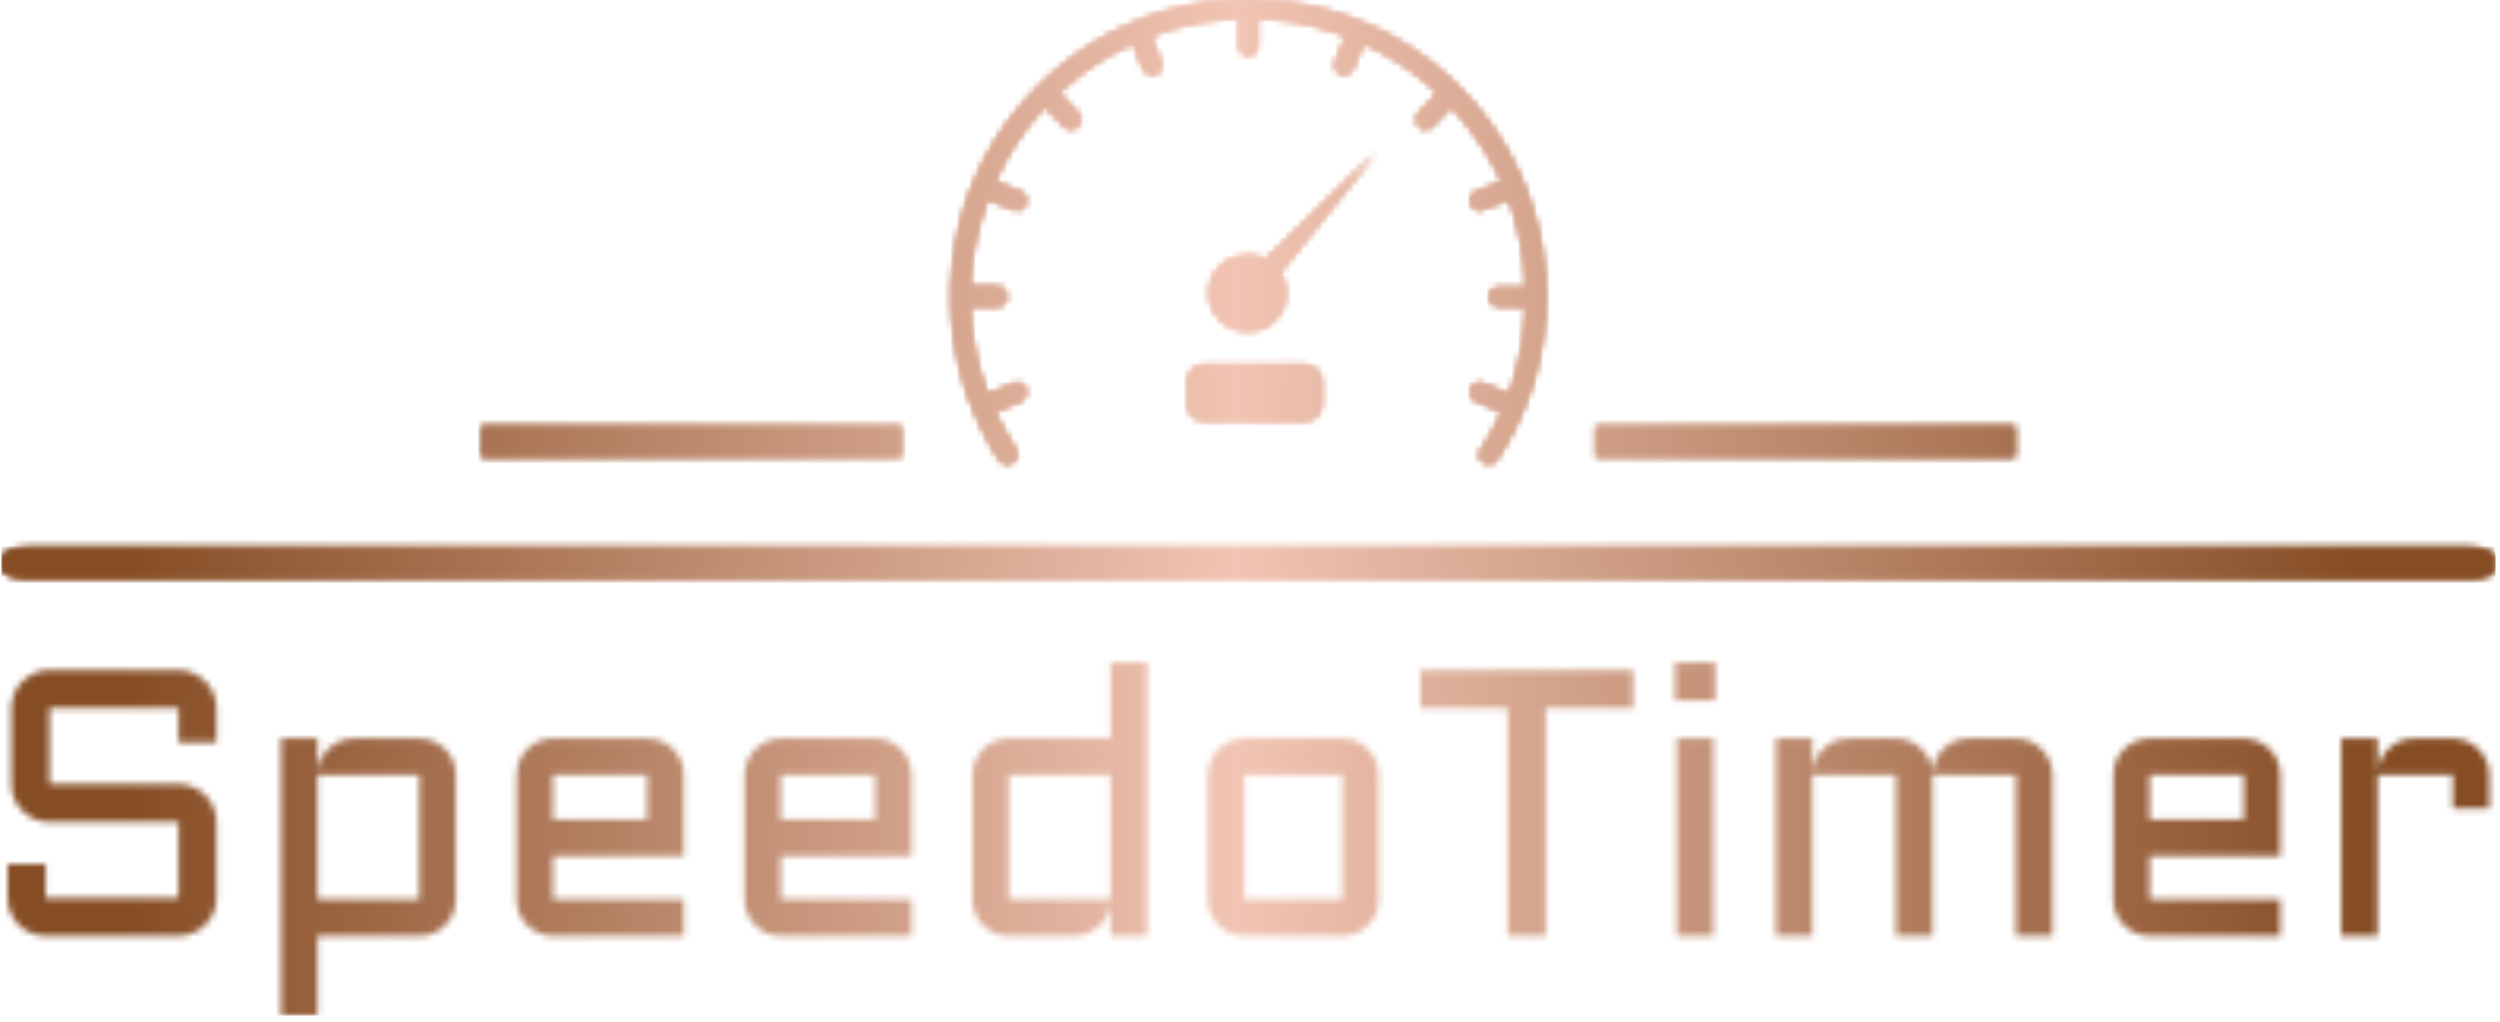 <svg xmlns="http://www.w3.org/2000/svg" version="1.1" xmlns:xlink="http://www.w3.org/1999/xlink" xmlns:svgjs="http://svgjs.dev/svgjs" width="1500" height="613" viewBox="0 0 1500 613"><g transform="matrix(1,0,0,1,-0.909,-1.781)"><svg viewBox="0 0 396 162" data-background-color="#ffffff" preserveAspectRatio="xMidYMid meet" height="613" width="1500" xmlns="http://www.w3.org/2000/svg" xmlns:xlink="http://www.w3.org/1999/xlink"><g id="tight-bounds" transform="matrix(1,0,0,1,0.24,0.471)"><svg viewBox="0 0 395.52 161.059" height="161.059" width="395.52"><g><svg viewBox="0 0 397.498 161.864" height="161.059" width="395.52"><g></g><g transform="matrix(1,0,0,1,0.989,105.568)"><svg viewBox="0 0 395.52 56.296" height="56.296" width="395.52"><g id="textblocktransform"><svg viewBox="0 0 395.52 56.296" height="56.296" width="395.52" id="textblock"><g><svg viewBox="0 0 395.52 56.296" height="56.296" width="395.52"><g transform="matrix(1,0,0,1,0,0)"><svg width="395.52" viewBox="4 -36.01 326.74 46.51" height="56.296" data-palette-color="url(#ce143cb6-bd39-496d-a9da-97e9bd995673)"></svg></g></svg></g></svg></g></svg></g><g transform="matrix(1,0,0,1,143.442,0)"><svg viewBox="0 0 110.613 73.911" height="73.911" width="110.613"><g><svg xmlns="http://www.w3.org/2000/svg" xmlns:xlink="http://www.w3.org/1999/xlink" version="1.1" x="8" y="0" viewBox="5 14.846 90 70.307" enable-background="new 0 0 100 100" xml:space="preserve" height="73.911" width="94.613" class="icon-icon-0" data-fill-palette-color="accent" id="icon-0"></svg></g></svg></g><g></g></svg></g><defs></defs><mask id="e8a8a545-2766-484d-889a-4e4546a6c85a"><g id="SvgjsG1156"><svg viewBox="0 0 395.52 161.059" height="161.059" width="395.52"><g><svg viewBox="0 0 397.498 161.864" height="161.059" width="395.52"><g><rect width="397.498" height="5.077" x="0" y="87.201" fill="black" opacity="1" stroke-width="0" stroke="transparent" fill-opacity="1" class="rect-yte-0" rx="1%" id="SvgjsRect1155" data-palette-color="url(#249ab482-ece1-4e9e-939c-9d343fa85f1d)"></rect></g><g transform="matrix(1,0,0,1,0.989,105.568)"><svg viewBox="0 0 395.52 56.296" height="56.296" width="395.52"><g id="SvgjsG1154"><svg viewBox="0 0 395.52 56.296" height="56.296" width="395.52" id="SvgjsSvg1153"><g><svg viewBox="0 0 395.52 56.296" height="56.296" width="395.52"><g transform="matrix(1,0,0,1,0,0)"><svg width="395.52" viewBox="4 -36.01 326.74 46.51" height="56.296" data-palette-color="url(#ce143cb6-bd39-496d-a9da-97e9bd995673)"><path d="M26.49-14.99L9.5-14.99Q8.47-14.99 7.56-15.39 6.64-15.8 5.96-16.47 5.27-17.14 4.88-18.05 4.49-18.97 4.49-20L4.49-20 4.49-30Q4.49-31.03 4.88-31.95 5.27-32.86 5.96-33.53 6.64-34.2 7.56-34.61 8.47-35.01 9.5-35.01L9.5-35.01 26.49-35.01Q27.51-35.01 28.43-34.61 29.35-34.2 30.03-33.53 30.71-32.86 31.1-31.95 31.49-31.03 31.49-30L31.49-30 31.49-25.49 26.49-25.49 26.49-30 9.5-30 9.5-20 26.49-20Q27.51-20 28.43-19.6 29.35-19.21 30.03-18.53 30.71-17.85 31.1-16.93 31.49-16.02 31.49-14.99L31.49-14.99 31.49-5Q31.49-3.98 31.1-3.06 30.71-2.15 30.03-1.46 29.35-0.78 28.43-0.39 27.51 0 26.49 0L26.49 0 9.01 0Q7.98 0 7.07-0.39 6.15-0.78 5.47-1.46 4.79-2.15 4.39-3.06 4-3.98 4-5L4-5 4-9.5 9.01-9.5 9.01-5 26.49-5 26.49-14.99ZM63.01-21.19L63.01-4.81Q63.01-3.81 62.63-2.93 62.25-2.05 61.61-1.4 60.96-0.76 60.08-0.38 59.2 0 58.2 0L58.2 0 44.8 0 44.8 10.5 40.01 10.5 40.01-26 44.8-26 44.8-21.61Q44.87-22.53 45.29-23.33 45.7-24.12 46.34-24.72 46.97-25.32 47.81-25.66 48.65-26 49.61-26L49.61-26 58.2-26Q59.2-26 60.08-25.62 60.96-25.24 61.61-24.6 62.25-23.95 62.63-23.07 63.01-22.19 63.01-21.19L63.01-21.19ZM44.8-4.81L58.2-4.81 58.2-21.19 44.8-21.19 44.8-4.81ZM93.01-21.19L93.01-10.55 75.8-10.55 75.8-4.81 93.01-4.81 93.01 0 75.8 0Q74.82 0 73.95-0.38 73.07-0.76 72.42-1.4 71.77-2.05 71.39-2.93 71.02-3.81 71.02-4.81L71.02-4.81 71.02-21.19Q71.02-22.19 71.39-23.07 71.77-23.95 72.42-24.6 73.07-25.24 73.95-25.62 74.82-26 75.8-26L75.8-26 88.2-26Q89.2-26 90.08-25.62 90.96-25.24 91.61-24.6 92.26-23.95 92.63-23.07 93.01-22.19 93.01-21.19L93.01-21.19ZM88.2-21.19L75.8-21.19 75.8-15.36 88.2-15.36 88.2-21.19ZM123.01-21.19L123.01-10.55 105.8-10.55 105.8-4.81 123.01-4.81 123.01 0 105.8 0Q104.83 0 103.95-0.38 103.07-0.76 102.42-1.4 101.77-2.05 101.4-2.93 101.02-3.81 101.02-4.81L101.02-4.81 101.02-21.19Q101.02-22.19 101.4-23.07 101.77-23.95 102.42-24.6 103.07-25.24 103.95-25.62 104.83-26 105.8-26L105.8-26 118.21-26Q119.21-26 120.09-25.62 120.96-25.24 121.61-24.6 122.26-23.95 122.64-23.07 123.01-22.19 123.01-21.19L123.01-21.19ZM118.21-21.19L105.8-21.19 105.8-15.36 118.21-15.36 118.21-21.19ZM131.02-4.81L131.02-21.19Q131.02-22.19 131.4-23.07 131.78-23.95 132.42-24.6 133.07-25.24 133.95-25.62 134.83-26 135.81-26L135.81-26 149.21-26 149.21-36.01 154.02-36.01 154.02 0 149.21 0 149.21-4.39Q149.14-3.49 148.72-2.69 148.31-1.88 147.66-1.28 147.01-0.68 146.18-0.34 145.35 0 144.42 0L144.42 0 135.81 0Q134.83 0 133.95-0.38 133.07-0.76 132.42-1.4 131.78-2.05 131.4-2.93 131.02-3.81 131.02-4.81L131.02-4.81ZM135.81-21.19L135.81-4.81 149.21-4.81 149.21-21.19 135.81-21.19ZM184.51-21.19L184.51-4.81Q184.51-3.81 184.13-2.93 183.75-2.05 183.11-1.4 182.46-0.76 181.59-0.38 180.72 0 179.72 0L179.72 0 166.81 0Q165.83 0 164.95-0.38 164.07-0.76 163.43-1.4 162.78-2.05 162.4-2.93 162.02-3.81 162.02-4.81L162.02-4.81 162.02-21.19Q162.02-22.19 162.4-23.07 162.78-23.95 163.43-24.6 164.07-25.24 164.95-25.62 165.83-26 166.81-26L166.81-26 179.72-26Q180.72-26 181.59-25.62 182.46-25.24 183.11-24.6 183.75-23.95 184.13-23.07 184.51-22.19 184.51-21.19L184.51-21.19ZM179.72-21.19L166.81-21.19 166.81-4.81 179.72-4.81 179.72-21.19ZM190-30L190-35.01 218-35.01 218-30 206.5-30 206.5 0 201.5 0 201.5-30 190-30ZM223.76-26L228.57-26 228.57 0 223.76 0 223.76-26ZM223.52-31.01L223.52-36.01 228.82-36.01 228.82-31.01 223.52-31.01ZM268.41-21.19L257.43-21.19 257.43 0 252.62 0 252.62-21.19 241.61-21.19 241.61 0 236.82 0 236.82-26 241.61-26 241.61-21.41Q241.65-22.36 242.05-23.21 242.44-24.05 243.08-24.67 243.73-25.29 244.58-25.65 245.44-26 246.42-26L246.42-26 252.62-26Q253.57-26 254.42-25.65 255.28-25.29 255.94-24.67 256.6-24.05 257-23.21 257.4-22.36 257.43-21.41L257.43-21.41Q257.48-22.36 257.85-23.21 258.23-24.05 258.88-24.67 259.53-25.29 260.38-25.65 261.23-26 262.21-26L262.21-26 268.41-26Q269.41-26 270.29-25.62 271.17-25.24 271.82-24.6 272.47-23.95 272.84-23.07 273.22-22.19 273.22-21.19L273.22-21.19 273.22 0 268.41 0 268.41-21.19ZM303.22-21.19L303.22-10.55 286.01-10.55 286.01-4.81 303.22-4.81 303.22 0 286.01 0Q285.04 0 284.16-0.38 283.28-0.76 282.63-1.4 281.98-2.05 281.61-2.93 281.23-3.81 281.23-4.81L281.23-4.81 281.23-21.19Q281.23-22.19 281.61-23.07 281.98-23.95 282.63-24.6 283.28-25.24 284.16-25.62 285.04-26 286.01-26L286.01-26 298.42-26Q299.42-26 300.29-25.62 301.17-25.24 301.82-24.6 302.47-23.95 302.85-23.07 303.22-22.19 303.22-21.19L303.22-21.19ZM298.42-21.19L286.01-21.19 286.01-15.36 298.42-15.36 298.42-21.19ZM325.93-21.19L316.02-21.19 316.02 0 311.23 0 311.23-26 316.02-26 316.02-21.41Q316.06-22.36 316.45-23.21 316.85-24.05 317.49-24.67 318.14-25.29 318.99-25.65 319.85-26 320.82-26L320.82-26 325.93-26Q326.93-26 327.79-25.62 328.66-25.24 329.32-24.6 329.98-23.95 330.36-23.07 330.74-22.19 330.74-21.19L330.74-21.19 330.74-16.8 325.93-16.8 325.93-21.19Z" opacity="1" transform="matrix(1,0,0,1,0,0)" fill="white" class="wordmark-text-0" id="SvgjsPath1152"></path></svg></g></svg></g></svg></g></svg></g><g transform="matrix(1,0,0,1,143.442,0)"><svg viewBox="0 0 110.613 73.911" height="73.911" width="110.613"><g><svg xmlns="http://www.w3.org/2000/svg" xmlns:xlink="http://www.w3.org/1999/xlink" version="1.1" x="8" y="0" viewBox="5 14.846 90 70.307" enable-background="new 0 0 100 100" xml:space="preserve" height="73.911" width="94.613" class="icon-icon-0" data-fill-palette-color="accent" id="SvgjsSvg1151"><g fill="black"><path fill="black" d="M58.485 71.817H43.334C42.88 71.817 42.578 72.27 42.578 72.73V76.062C42.578 76.515 42.88 76.97 43.334 76.97H58.485C58.939 76.97 59.393 76.515 59.393 76.062V72.73C59.393 72.27 58.939 71.817 58.485 71.817"></path><path fill-rule="evenodd" clip-rule="evenodd" d="M49.545 53.636C46.363 53.787 43.939 56.365 44.091 59.544 44.242 62.729 46.968 65.152 50.151 64.999 53.333 64.85 55.757 62.276 55.605 59.091 55.605 58.032 55.304 57.123 54.697 56.215L69.242 38.029 52.576 54.242C51.667 53.787 50.757 53.485 49.545 53.636" fill="black"></path><path fill-rule="evenodd" clip-rule="evenodd" d="M58.485 70.151H43.334C41.969 70.151 40.759 71.361 40.759 72.73V76.062C40.759 77.574 41.969 78.638 43.334 78.638H58.485C60.001 78.638 61.061 77.574 61.061 76.062V72.73C61.061 71.361 60 70.151 58.485 70.151M59.393 76.061C59.393 76.514 58.939 76.969 58.485 76.969H43.334C42.88 76.969 42.578 76.514 42.578 76.061V72.73C42.578 72.27 42.88 71.817 43.334 71.817H58.485C58.939 71.817 59.393 72.27 59.393 72.73z" fill="black"></path><path fill-rule="evenodd" clip-rule="evenodd" d="M81.817 28.032C73.332 19.545 61.969 14.846 50 14.846 37.879 14.846 26.667 19.546 18.183 28.032 9.698 36.514 5 47.726 5 59.848 5 68.636 7.576 77.121 12.275 84.547 12.577 84.849 13.031 85.153 13.485 85.153 13.788 85.153 14.09 85 14.241 84.849 15.001 84.547 15.152 83.634 14.699 83.028 13.485 81.06 12.425 79.244 11.514 77.269L15.456 75.606C16.06 75.304 16.514 74.547 16.212 73.789 15.909 73.032 15.001 72.73 14.395 73.032L10.455 74.698C8.79 70.453 7.88 65.907 7.727 61.216H11.971C12.727 61.216 13.333 60.603 13.333 59.848 13.333 59.091 12.728 58.333 11.971 58.333H7.727C7.879 53.787 8.79 49.24 10.456 45.003L14.396 46.515C14.547 46.666 14.699 46.666 14.849 46.666 15.457 46.666 15.91 46.366 16.213 45.758 16.515 45.154 16.061 44.246 15.457 43.937L11.515 42.425C13.334 38.181 15.91 34.396 19.092 30.909L22.123 33.943C22.425 34.245 22.728 34.396 23.186 34.396 23.487 34.396 23.791 34.245 24.095 33.943 24.7 33.337 24.7 32.575 24.095 31.969L21.215 28.942C24.548 25.759 28.334 23.185 32.579 21.364L34.09 25.3C34.394 25.758 34.85 26.06 35.455 26.06H35.909C36.666 25.758 36.971 24.847 36.666 24.243L35.151 20.303C39.392 18.635 43.938 17.729 48.636 17.578V21.82C48.636 22.577 49.242 23.184 50 23.184A1.36 1.36 0 0 0 51.364 21.82V17.578C56.06 17.729 60.605 18.635 64.848 20.303L63.182 24.243C62.88 24.847 63.334 25.758 63.939 26.06H64.545C64.998 26.06 65.606 25.758 65.758 25.3L67.423 21.362C71.515 23.183 75.454 25.758 78.788 28.94L75.908 31.967C75.303 32.573 75.303 33.335 75.908 33.941 76.059 34.243 76.517 34.394 76.819 34.394 77.274 34.394 77.575 34.243 77.88 33.941L80.757 30.907C83.94 34.394 86.516 38.178 88.485 42.423L84.545 43.935C83.788 44.244 83.484 45.152 83.788 45.756 83.94 46.364 84.545 46.664 85.15 46.664 85.304 46.664 85.455 46.664 85.608 46.513L89.546 45.001A44.3 44.3 0 0 1 92.121 58.482H88.032C87.121 58.482 86.516 59.088 86.516 59.846 86.516 60.601 87.121 61.214 88.032 61.214H92.121A44.3 44.3 0 0 1 89.546 74.695L85.608 73.029C84.848 72.727 84.09 73.029 83.788 73.786S83.788 75.301 84.545 75.603L88.485 77.266C87.574 79.241 86.516 81.208 85.305 83.025 84.848 83.631 84.998 84.544 85.608 84.846 86.364 85.301 87.122 85.15 87.575 84.544 92.424 77.121 95 68.636 95 59.848 95 47.726 90.301 36.514 81.817 28.032" fill="black"></path></g></svg></g></svg></g><g><rect width="66.909" height="5.077" y="67.834" x="254.056" fill="black"></rect><rect width="66.909" height="5.077" y="67.834" x="76.533" fill="black"></rect></g></svg></g><defs><mask></mask></defs></svg><rect width="395.52" height="161.059" fill="black" stroke="none" visibility="hidden"></rect></g></mask><linearGradient x1="0.054" x2="0.941" y1="0.5" y2="0.5" id="ce143cb6-bd39-496d-a9da-97e9bd995673"><stop stop-color="#864d25" offset="0"></stop><stop stop-color="#f1c4b3" offset="0.498"></stop><stop stop-color="#864d25" offset="1"></stop></linearGradient><rect width="395.52" height="161.059" fill="url(#ce143cb6-bd39-496d-a9da-97e9bd995673)" mask="url(#e8a8a545-2766-484d-889a-4e4546a6c85a)" data-fill-palette-color="primary"></rect><mask id="720d0b1d-6e42-4234-815f-eb9da616cb3a"><g id="SvgjsG1167"><svg viewBox="0 0 395.52 161.059" height="161.059" width="395.52"><g><svg viewBox="0 0 397.498 161.864" height="161.059" width="395.52"><g><rect width="397.498" height="5.077" x="0" y="87.201" fill="white" opacity="1" stroke-width="0" stroke="transparent" fill-opacity="1" class="rect-yte-0" rx="1%" id="SvgjsRect1166" data-palette-color="url(#249ab482-ece1-4e9e-939c-9d343fa85f1d)"></rect></g><g transform="matrix(1,0,0,1,0.989,105.568)"><svg viewBox="0 0 395.52 56.296" height="56.296" width="395.52"><g id="SvgjsG1165"><svg viewBox="0 0 395.52 56.296" height="56.296" width="395.52" id="SvgjsSvg1164"><g><svg viewBox="0 0 395.52 56.296" height="56.296" width="395.52"><g transform="matrix(1,0,0,1,0,0)"><svg width="395.52" viewBox="4 -36.01 326.74 46.51" height="56.296" data-palette-color="url(#ce143cb6-bd39-496d-a9da-97e9bd995673)"></svg></g></svg></g></svg></g></svg></g><g transform="matrix(1,0,0,1,143.442,0)"><svg viewBox="0 0 110.613 73.911" height="73.911" width="110.613"><g><svg xmlns="http://www.w3.org/2000/svg" xmlns:xlink="http://www.w3.org/1999/xlink" version="1.1" x="8" y="0" viewBox="5 14.846 90 70.307" enable-background="new 0 0 100 100" xml:space="preserve" height="73.911" width="94.613" class="icon-icon-0" data-fill-palette-color="accent" id="SvgjsSvg1163"><g fill="black"><path fill="black" d="M58.485 71.817H43.334C42.88 71.817 42.578 72.27 42.578 72.73V76.062C42.578 76.515 42.88 76.97 43.334 76.97H58.485C58.939 76.97 59.393 76.515 59.393 76.062V72.73C59.393 72.27 58.939 71.817 58.485 71.817"></path><path fill-rule="evenodd" clip-rule="evenodd" d="M49.545 53.636C46.363 53.787 43.939 56.365 44.091 59.544 44.242 62.729 46.968 65.152 50.151 64.999 53.333 64.85 55.757 62.276 55.605 59.091 55.605 58.032 55.304 57.123 54.697 56.215L69.242 38.029 52.576 54.242C51.667 53.787 50.757 53.485 49.545 53.636" fill="black"></path><path fill-rule="evenodd" clip-rule="evenodd" d="M58.485 70.151H43.334C41.969 70.151 40.759 71.361 40.759 72.73V76.062C40.759 77.574 41.969 78.638 43.334 78.638H58.485C60.001 78.638 61.061 77.574 61.061 76.062V72.73C61.061 71.361 60 70.151 58.485 70.151M59.393 76.061C59.393 76.514 58.939 76.969 58.485 76.969H43.334C42.88 76.969 42.578 76.514 42.578 76.061V72.73C42.578 72.27 42.88 71.817 43.334 71.817H58.485C58.939 71.817 59.393 72.27 59.393 72.73z" fill="black"></path><path fill-rule="evenodd" clip-rule="evenodd" d="M81.817 28.032C73.332 19.545 61.969 14.846 50 14.846 37.879 14.846 26.667 19.546 18.183 28.032 9.698 36.514 5 47.726 5 59.848 5 68.636 7.576 77.121 12.275 84.547 12.577 84.849 13.031 85.153 13.485 85.153 13.788 85.153 14.09 85 14.241 84.849 15.001 84.547 15.152 83.634 14.699 83.028 13.485 81.06 12.425 79.244 11.514 77.269L15.456 75.606C16.06 75.304 16.514 74.547 16.212 73.789 15.909 73.032 15.001 72.73 14.395 73.032L10.455 74.698C8.79 70.453 7.88 65.907 7.727 61.216H11.971C12.727 61.216 13.333 60.603 13.333 59.848 13.333 59.091 12.728 58.333 11.971 58.333H7.727C7.879 53.787 8.79 49.24 10.456 45.003L14.396 46.515C14.547 46.666 14.699 46.666 14.849 46.666 15.457 46.666 15.91 46.366 16.213 45.758 16.515 45.154 16.061 44.246 15.457 43.937L11.515 42.425C13.334 38.181 15.91 34.396 19.092 30.909L22.123 33.943C22.425 34.245 22.728 34.396 23.186 34.396 23.487 34.396 23.791 34.245 24.095 33.943 24.7 33.337 24.7 32.575 24.095 31.969L21.215 28.942C24.548 25.759 28.334 23.185 32.579 21.364L34.09 25.3C34.394 25.758 34.85 26.06 35.455 26.06H35.909C36.666 25.758 36.971 24.847 36.666 24.243L35.151 20.303C39.392 18.635 43.938 17.729 48.636 17.578V21.82C48.636 22.577 49.242 23.184 50 23.184A1.36 1.36 0 0 0 51.364 21.82V17.578C56.06 17.729 60.605 18.635 64.848 20.303L63.182 24.243C62.88 24.847 63.334 25.758 63.939 26.06H64.545C64.998 26.06 65.606 25.758 65.758 25.3L67.423 21.362C71.515 23.183 75.454 25.758 78.788 28.94L75.908 31.967C75.303 32.573 75.303 33.335 75.908 33.941 76.059 34.243 76.517 34.394 76.819 34.394 77.274 34.394 77.575 34.243 77.88 33.941L80.757 30.907C83.94 34.394 86.516 38.178 88.485 42.423L84.545 43.935C83.788 44.244 83.484 45.152 83.788 45.756 83.94 46.364 84.545 46.664 85.15 46.664 85.304 46.664 85.455 46.664 85.608 46.513L89.546 45.001A44.3 44.3 0 0 1 92.121 58.482H88.032C87.121 58.482 86.516 59.088 86.516 59.846 86.516 60.601 87.121 61.214 88.032 61.214H92.121A44.3 44.3 0 0 1 89.546 74.695L85.608 73.029C84.848 72.727 84.09 73.029 83.788 73.786S83.788 75.301 84.545 75.603L88.485 77.266C87.574 79.241 86.516 81.208 85.305 83.025 84.848 83.631 84.998 84.544 85.608 84.846 86.364 85.301 87.122 85.15 87.575 84.544 92.424 77.121 95 68.636 95 59.848 95 47.726 90.301 36.514 81.817 28.032" fill="black"></path></g></svg></g></svg></g><g><rect width="66.909" height="5.077" y="67.834" x="254.056" fill="white"></rect><rect width="66.909" height="5.077" y="67.834" x="76.533" fill="white"></rect></g></svg></g><defs><mask></mask></defs><mask><g id="SvgjsG1162"><svg viewBox="0 0 395.52 161.059" height="161.059" width="395.52"><g><svg viewBox="0 0 397.498 161.864" height="161.059" width="395.52"><g><rect width="397.498" height="5.077" x="0" y="87.201" fill="black" opacity="1" stroke-width="0" stroke="transparent" fill-opacity="1" class="rect-yte-0" rx="1%" id="SvgjsRect1161" data-palette-color="url(#249ab482-ece1-4e9e-939c-9d343fa85f1d)"></rect></g><g transform="matrix(1,0,0,1,0.989,105.568)"><svg viewBox="0 0 395.52 56.296" height="56.296" width="395.52"><g id="SvgjsG1160"><svg viewBox="0 0 395.52 56.296" height="56.296" width="395.52" id="SvgjsSvg1159"><g><svg viewBox="0 0 395.52 56.296" height="56.296" width="395.52"><g transform="matrix(1,0,0,1,0,0)"><svg width="395.52" viewBox="4 -36.01 326.74 46.51" height="56.296" data-palette-color="url(#ce143cb6-bd39-496d-a9da-97e9bd995673)"><path d="M26.49-14.99L9.5-14.99Q8.47-14.99 7.56-15.39 6.64-15.8 5.96-16.47 5.27-17.14 4.88-18.05 4.49-18.97 4.49-20L4.49-20 4.49-30Q4.49-31.03 4.88-31.95 5.27-32.86 5.96-33.53 6.64-34.2 7.56-34.61 8.47-35.01 9.5-35.01L9.5-35.01 26.49-35.01Q27.51-35.01 28.43-34.61 29.35-34.2 30.03-33.53 30.71-32.86 31.1-31.95 31.49-31.03 31.49-30L31.49-30 31.49-25.49 26.49-25.49 26.49-30 9.5-30 9.5-20 26.49-20Q27.51-20 28.43-19.6 29.35-19.21 30.03-18.53 30.71-17.85 31.1-16.93 31.49-16.02 31.49-14.99L31.49-14.99 31.49-5Q31.49-3.98 31.1-3.06 30.71-2.15 30.03-1.46 29.35-0.78 28.43-0.39 27.51 0 26.49 0L26.49 0 9.01 0Q7.98 0 7.07-0.39 6.15-0.78 5.47-1.46 4.79-2.15 4.39-3.06 4-3.98 4-5L4-5 4-9.5 9.01-9.5 9.01-5 26.49-5 26.49-14.99ZM63.01-21.19L63.01-4.81Q63.01-3.81 62.63-2.93 62.25-2.05 61.61-1.4 60.96-0.76 60.08-0.38 59.2 0 58.2 0L58.2 0 44.8 0 44.8 10.5 40.01 10.5 40.01-26 44.8-26 44.8-21.61Q44.87-22.53 45.29-23.33 45.7-24.12 46.34-24.72 46.97-25.32 47.81-25.66 48.65-26 49.61-26L49.61-26 58.2-26Q59.2-26 60.08-25.62 60.96-25.24 61.61-24.6 62.25-23.95 62.63-23.07 63.01-22.19 63.01-21.19L63.01-21.19ZM44.8-4.81L58.2-4.81 58.2-21.19 44.8-21.19 44.8-4.81ZM93.01-21.19L93.01-10.55 75.8-10.55 75.8-4.81 93.01-4.81 93.01 0 75.8 0Q74.82 0 73.95-0.38 73.07-0.76 72.42-1.4 71.77-2.05 71.39-2.93 71.02-3.81 71.02-4.81L71.02-4.81 71.02-21.19Q71.02-22.19 71.39-23.07 71.77-23.95 72.42-24.6 73.07-25.24 73.95-25.62 74.82-26 75.8-26L75.8-26 88.2-26Q89.2-26 90.08-25.62 90.96-25.24 91.61-24.6 92.26-23.95 92.63-23.07 93.01-22.19 93.01-21.19L93.01-21.19ZM88.2-21.19L75.8-21.19 75.8-15.36 88.2-15.36 88.2-21.19ZM123.01-21.19L123.01-10.55 105.8-10.55 105.8-4.81 123.01-4.81 123.01 0 105.8 0Q104.83 0 103.95-0.38 103.07-0.76 102.42-1.4 101.77-2.05 101.4-2.93 101.02-3.81 101.02-4.81L101.02-4.81 101.02-21.19Q101.02-22.19 101.4-23.07 101.77-23.95 102.42-24.6 103.07-25.24 103.95-25.62 104.83-26 105.8-26L105.8-26 118.21-26Q119.21-26 120.09-25.62 120.96-25.24 121.61-24.6 122.26-23.95 122.64-23.07 123.01-22.19 123.01-21.19L123.01-21.19ZM118.21-21.19L105.8-21.19 105.8-15.36 118.21-15.36 118.21-21.19ZM131.02-4.81L131.02-21.19Q131.02-22.19 131.4-23.07 131.78-23.95 132.42-24.6 133.07-25.24 133.95-25.62 134.83-26 135.81-26L135.81-26 149.21-26 149.21-36.01 154.02-36.01 154.02 0 149.21 0 149.21-4.39Q149.14-3.49 148.72-2.69 148.31-1.88 147.66-1.28 147.01-0.68 146.18-0.34 145.35 0 144.42 0L144.42 0 135.81 0Q134.83 0 133.95-0.38 133.07-0.76 132.42-1.4 131.78-2.05 131.4-2.93 131.02-3.81 131.02-4.81L131.02-4.81ZM135.81-21.19L135.81-4.81 149.21-4.81 149.21-21.19 135.81-21.19ZM184.51-21.19L184.51-4.81Q184.51-3.81 184.13-2.93 183.75-2.05 183.11-1.4 182.46-0.76 181.59-0.38 180.72 0 179.72 0L179.72 0 166.81 0Q165.83 0 164.95-0.38 164.07-0.76 163.43-1.4 162.78-2.05 162.4-2.93 162.02-3.81 162.02-4.81L162.02-4.81 162.02-21.19Q162.02-22.19 162.4-23.07 162.78-23.95 163.43-24.6 164.07-25.24 164.95-25.62 165.83-26 166.81-26L166.81-26 179.72-26Q180.72-26 181.59-25.62 182.46-25.24 183.11-24.6 183.75-23.95 184.13-23.07 184.51-22.19 184.51-21.19L184.51-21.19ZM179.72-21.19L166.81-21.19 166.81-4.81 179.72-4.81 179.72-21.19ZM190-30L190-35.01 218-35.01 218-30 206.5-30 206.5 0 201.5 0 201.5-30 190-30ZM223.76-26L228.57-26 228.57 0 223.76 0 223.76-26ZM223.52-31.01L223.52-36.01 228.82-36.01 228.82-31.01 223.52-31.01ZM268.41-21.19L257.43-21.19 257.43 0 252.62 0 252.62-21.19 241.61-21.19 241.61 0 236.82 0 236.82-26 241.61-26 241.61-21.41Q241.65-22.36 242.05-23.21 242.44-24.05 243.08-24.67 243.73-25.29 244.58-25.65 245.44-26 246.42-26L246.42-26 252.62-26Q253.57-26 254.42-25.65 255.28-25.29 255.94-24.67 256.6-24.05 257-23.21 257.4-22.36 257.43-21.41L257.43-21.41Q257.48-22.36 257.85-23.21 258.23-24.05 258.88-24.67 259.53-25.29 260.38-25.65 261.23-26 262.21-26L262.21-26 268.41-26Q269.41-26 270.29-25.62 271.17-25.24 271.82-24.6 272.47-23.95 272.84-23.07 273.22-22.19 273.22-21.19L273.22-21.19 273.22 0 268.41 0 268.41-21.19ZM303.22-21.19L303.22-10.55 286.01-10.55 286.01-4.81 303.22-4.81 303.22 0 286.01 0Q285.04 0 284.16-0.38 283.28-0.76 282.63-1.4 281.98-2.05 281.61-2.93 281.23-3.81 281.23-4.81L281.23-4.81 281.23-21.19Q281.23-22.19 281.61-23.07 281.98-23.95 282.63-24.6 283.28-25.24 284.16-25.62 285.04-26 286.01-26L286.01-26 298.42-26Q299.42-26 300.29-25.62 301.17-25.24 301.82-24.6 302.47-23.95 302.85-23.07 303.22-22.19 303.22-21.19L303.22-21.19ZM298.42-21.19L286.01-21.19 286.01-15.36 298.42-15.36 298.42-21.19ZM325.93-21.19L316.02-21.19 316.02 0 311.23 0 311.23-26 316.02-26 316.02-21.41Q316.06-22.36 316.45-23.21 316.85-24.05 317.49-24.67 318.14-25.29 318.99-25.65 319.85-26 320.82-26L320.82-26 325.93-26Q326.93-26 327.79-25.62 328.66-25.24 329.32-24.6 329.98-23.95 330.36-23.07 330.74-22.19 330.74-21.19L330.74-21.19 330.74-16.8 325.93-16.8 325.93-21.19Z" opacity="1" transform="matrix(1,0,0,1,0,0)" fill="black" class="wordmark-text-0" id="SvgjsPath1158"></path></svg></g></svg></g></svg></g></svg></g><g transform="matrix(1,0,0,1,143.442,0)"><svg viewBox="0 0 110.613 73.911" height="73.911" width="110.613"><g><svg xmlns="http://www.w3.org/2000/svg" xmlns:xlink="http://www.w3.org/1999/xlink" version="1.1" x="8" y="0" viewBox="5 14.846 90 70.307" enable-background="new 0 0 100 100" xml:space="preserve" height="73.911" width="94.613" class="icon-icon-0" data-fill-palette-color="accent" id="SvgjsSvg1157"><g fill="black"><path fill="black" d="M58.485 71.817H43.334C42.88 71.817 42.578 72.27 42.578 72.73V76.062C42.578 76.515 42.88 76.97 43.334 76.97H58.485C58.939 76.97 59.393 76.515 59.393 76.062V72.73C59.393 72.27 58.939 71.817 58.485 71.817"></path><path fill-rule="evenodd" clip-rule="evenodd" d="M49.545 53.636C46.363 53.787 43.939 56.365 44.091 59.544 44.242 62.729 46.968 65.152 50.151 64.999 53.333 64.85 55.757 62.276 55.605 59.091 55.605 58.032 55.304 57.123 54.697 56.215L69.242 38.029 52.576 54.242C51.667 53.787 50.757 53.485 49.545 53.636" fill="black"></path><path fill-rule="evenodd" clip-rule="evenodd" d="M58.485 70.151H43.334C41.969 70.151 40.759 71.361 40.759 72.73V76.062C40.759 77.574 41.969 78.638 43.334 78.638H58.485C60.001 78.638 61.061 77.574 61.061 76.062V72.73C61.061 71.361 60 70.151 58.485 70.151M59.393 76.061C59.393 76.514 58.939 76.969 58.485 76.969H43.334C42.88 76.969 42.578 76.514 42.578 76.061V72.73C42.578 72.27 42.88 71.817 43.334 71.817H58.485C58.939 71.817 59.393 72.27 59.393 72.73z" fill="black"></path><path fill-rule="evenodd" clip-rule="evenodd" d="M81.817 28.032C73.332 19.545 61.969 14.846 50 14.846 37.879 14.846 26.667 19.546 18.183 28.032 9.698 36.514 5 47.726 5 59.848 5 68.636 7.576 77.121 12.275 84.547 12.577 84.849 13.031 85.153 13.485 85.153 13.788 85.153 14.09 85 14.241 84.849 15.001 84.547 15.152 83.634 14.699 83.028 13.485 81.06 12.425 79.244 11.514 77.269L15.456 75.606C16.06 75.304 16.514 74.547 16.212 73.789 15.909 73.032 15.001 72.73 14.395 73.032L10.455 74.698C8.79 70.453 7.88 65.907 7.727 61.216H11.971C12.727 61.216 13.333 60.603 13.333 59.848 13.333 59.091 12.728 58.333 11.971 58.333H7.727C7.879 53.787 8.79 49.24 10.456 45.003L14.396 46.515C14.547 46.666 14.699 46.666 14.849 46.666 15.457 46.666 15.91 46.366 16.213 45.758 16.515 45.154 16.061 44.246 15.457 43.937L11.515 42.425C13.334 38.181 15.91 34.396 19.092 30.909L22.123 33.943C22.425 34.245 22.728 34.396 23.186 34.396 23.487 34.396 23.791 34.245 24.095 33.943 24.7 33.337 24.7 32.575 24.095 31.969L21.215 28.942C24.548 25.759 28.334 23.185 32.579 21.364L34.09 25.3C34.394 25.758 34.85 26.06 35.455 26.06H35.909C36.666 25.758 36.971 24.847 36.666 24.243L35.151 20.303C39.392 18.635 43.938 17.729 48.636 17.578V21.82C48.636 22.577 49.242 23.184 50 23.184A1.36 1.36 0 0 0 51.364 21.82V17.578C56.06 17.729 60.605 18.635 64.848 20.303L63.182 24.243C62.88 24.847 63.334 25.758 63.939 26.06H64.545C64.998 26.06 65.606 25.758 65.758 25.3L67.423 21.362C71.515 23.183 75.454 25.758 78.788 28.94L75.908 31.967C75.303 32.573 75.303 33.335 75.908 33.941 76.059 34.243 76.517 34.394 76.819 34.394 77.274 34.394 77.575 34.243 77.88 33.941L80.757 30.907C83.94 34.394 86.516 38.178 88.485 42.423L84.545 43.935C83.788 44.244 83.484 45.152 83.788 45.756 83.94 46.364 84.545 46.664 85.15 46.664 85.304 46.664 85.455 46.664 85.608 46.513L89.546 45.001A44.3 44.3 0 0 1 92.121 58.482H88.032C87.121 58.482 86.516 59.088 86.516 59.846 86.516 60.601 87.121 61.214 88.032 61.214H92.121A44.3 44.3 0 0 1 89.546 74.695L85.608 73.029C84.848 72.727 84.09 73.029 83.788 73.786S83.788 75.301 84.545 75.603L88.485 77.266C87.574 79.241 86.516 81.208 85.305 83.025 84.848 83.631 84.998 84.544 85.608 84.846 86.364 85.301 87.122 85.15 87.575 84.544 92.424 77.121 95 68.636 95 59.848 95 47.726 90.301 36.514 81.817 28.032" fill="black"></path></g></svg></g></svg></g><g><rect width="66.909" height="5.077" y="67.834" x="254.056" fill="black"></rect><rect width="66.909" height="5.077" y="67.834" x="76.533" fill="black"></rect></g></svg></g><defs><mask></mask></defs></svg><rect width="395.52" height="161.059" fill="black" stroke="none" visibility="hidden"></rect></g></mask></svg><rect width="395.52" height="161.059" fill="black" stroke="none" visibility="hidden"></rect></g></mask><linearGradient x1="0.054" x2="0.941" y1="0.5" y2="0.5" id="249ab482-ece1-4e9e-939c-9d343fa85f1d"><stop stop-color="#864d25" offset="0"></stop><stop stop-color="#f1c4b3" offset="0.498"></stop><stop stop-color="#864d25" offset="1"></stop></linearGradient><rect width="395.52" height="161.059" fill="url(#249ab482-ece1-4e9e-939c-9d343fa85f1d)" mask="url(#720d0b1d-6e42-4234-815f-eb9da616cb3a)" data-fill-palette-color="secondary"></rect><mask id="69e19ae1-7f7f-4dae-9ce8-0a6d8067d12b"><g id="SvgjsG1188"><svg viewBox="0 0 395.52 161.059" height="161.059" width="395.52"><g><svg viewBox="0 0 397.498 161.864" height="161.059" width="395.52"><g></g><g transform="matrix(1,0,0,1,0.989,105.568)"><svg viewBox="0 0 395.52 56.296" height="56.296" width="395.52"><g id="SvgjsG1187"><svg viewBox="0 0 395.52 56.296" height="56.296" width="395.52" id="SvgjsSvg1186"><g><svg viewBox="0 0 395.52 56.296" height="56.296" width="395.52"><g transform="matrix(1,0,0,1,0,0)"><svg width="395.52" viewBox="4 -36.01 326.74 46.51" height="56.296" data-palette-color="url(#ce143cb6-bd39-496d-a9da-97e9bd995673)"></svg></g></svg></g></svg></g></svg></g><g transform="matrix(1,0,0,1,143.442,0)"><svg viewBox="0 0 110.613 73.911" height="73.911" width="110.613"><g><svg xmlns="http://www.w3.org/2000/svg" xmlns:xlink="http://www.w3.org/1999/xlink" version="1.1" x="8" y="0" viewBox="5 14.846 90 70.307" enable-background="new 0 0 100 100" xml:space="preserve" height="73.911" width="94.613" class="icon-icon-0" data-fill-palette-color="accent" id="SvgjsSvg1185"><g fill="white"><path fill="black" d="M58.485 71.817H43.334C42.88 71.817 42.578 72.27 42.578 72.73V76.062C42.578 76.515 42.88 76.97 43.334 76.97H58.485C58.939 76.97 59.393 76.515 59.393 76.062V72.73C59.393 72.27 58.939 71.817 58.485 71.817"></path><path fill-rule="evenodd" clip-rule="evenodd" d="M49.545 53.636C46.363 53.787 43.939 56.365 44.091 59.544 44.242 62.729 46.968 65.152 50.151 64.999 53.333 64.85 55.757 62.276 55.605 59.091 55.605 58.032 55.304 57.123 54.697 56.215L69.242 38.029 52.576 54.242C51.667 53.787 50.757 53.485 49.545 53.636" fill="white"></path><path fill-rule="evenodd" clip-rule="evenodd" d="M58.485 70.151H43.334C41.969 70.151 40.759 71.361 40.759 72.73V76.062C40.759 77.574 41.969 78.638 43.334 78.638H58.485C60.001 78.638 61.061 77.574 61.061 76.062V72.73C61.061 71.361 60 70.151 58.485 70.151M59.393 76.061C59.393 76.514 58.939 76.969 58.485 76.969H43.334C42.88 76.969 42.578 76.514 42.578 76.061V72.73C42.578 72.27 42.88 71.817 43.334 71.817H58.485C58.939 71.817 59.393 72.27 59.393 72.73z" fill="white"></path><path fill-rule="evenodd" clip-rule="evenodd" d="M81.817 28.032C73.332 19.545 61.969 14.846 50 14.846 37.879 14.846 26.667 19.546 18.183 28.032 9.698 36.514 5 47.726 5 59.848 5 68.636 7.576 77.121 12.275 84.547 12.577 84.849 13.031 85.153 13.485 85.153 13.788 85.153 14.09 85 14.241 84.849 15.001 84.547 15.152 83.634 14.699 83.028 13.485 81.06 12.425 79.244 11.514 77.269L15.456 75.606C16.06 75.304 16.514 74.547 16.212 73.789 15.909 73.032 15.001 72.73 14.395 73.032L10.455 74.698C8.79 70.453 7.88 65.907 7.727 61.216H11.971C12.727 61.216 13.333 60.603 13.333 59.848 13.333 59.091 12.728 58.333 11.971 58.333H7.727C7.879 53.787 8.79 49.24 10.456 45.003L14.396 46.515C14.547 46.666 14.699 46.666 14.849 46.666 15.457 46.666 15.91 46.366 16.213 45.758 16.515 45.154 16.061 44.246 15.457 43.937L11.515 42.425C13.334 38.181 15.91 34.396 19.092 30.909L22.123 33.943C22.425 34.245 22.728 34.396 23.186 34.396 23.487 34.396 23.791 34.245 24.095 33.943 24.7 33.337 24.7 32.575 24.095 31.969L21.215 28.942C24.548 25.759 28.334 23.185 32.579 21.364L34.09 25.3C34.394 25.758 34.85 26.06 35.455 26.06H35.909C36.666 25.758 36.971 24.847 36.666 24.243L35.151 20.303C39.392 18.635 43.938 17.729 48.636 17.578V21.82C48.636 22.577 49.242 23.184 50 23.184A1.36 1.36 0 0 0 51.364 21.82V17.578C56.06 17.729 60.605 18.635 64.848 20.303L63.182 24.243C62.88 24.847 63.334 25.758 63.939 26.06H64.545C64.998 26.06 65.606 25.758 65.758 25.3L67.423 21.362C71.515 23.183 75.454 25.758 78.788 28.94L75.908 31.967C75.303 32.573 75.303 33.335 75.908 33.941 76.059 34.243 76.517 34.394 76.819 34.394 77.274 34.394 77.575 34.243 77.88 33.941L80.757 30.907C83.94 34.394 86.516 38.178 88.485 42.423L84.545 43.935C83.788 44.244 83.484 45.152 83.788 45.756 83.94 46.364 84.545 46.664 85.15 46.664 85.304 46.664 85.455 46.664 85.608 46.513L89.546 45.001A44.3 44.3 0 0 1 92.121 58.482H88.032C87.121 58.482 86.516 59.088 86.516 59.846 86.516 60.601 87.121 61.214 88.032 61.214H92.121A44.3 44.3 0 0 1 89.546 74.695L85.608 73.029C84.848 72.727 84.09 73.029 83.788 73.786S83.788 75.301 84.545 75.603L88.485 77.266C87.574 79.241 86.516 81.208 85.305 83.025 84.848 83.631 84.998 84.544 85.608 84.846 86.364 85.301 87.122 85.15 87.575 84.544 92.424 77.121 95 68.636 95 59.848 95 47.726 90.301 36.514 81.817 28.032" fill="white"></path></g></svg></g></svg></g><g></g></svg></g><defs><mask></mask></defs><mask><g id="SvgjsG1184"><svg viewBox="0 0 395.52 161.059" height="161.059" width="395.52"><g><svg viewBox="0 0 397.498 161.864" height="161.059" width="395.52"><g><rect width="397.498" height="5.077" x="0" y="87.201" fill="black" opacity="1" stroke-width="0" stroke="transparent" fill-opacity="1" class="rect-yte-0" rx="1%" id="SvgjsRect1183" data-palette-color="url(#249ab482-ece1-4e9e-939c-9d343fa85f1d)"></rect></g><g transform="matrix(1,0,0,1,0.989,105.568)"><svg viewBox="0 0 395.52 56.296" height="56.296" width="395.52"><g id="SvgjsG1182"><svg viewBox="0 0 395.52 56.296" height="56.296" width="395.52" id="SvgjsSvg1181"><g><svg viewBox="0 0 395.52 56.296" height="56.296" width="395.52"><g transform="matrix(1,0,0,1,0,0)"><svg width="395.52" viewBox="4 -36.01 326.74 46.51" height="56.296" data-palette-color="url(#ce143cb6-bd39-496d-a9da-97e9bd995673)"><path d="M26.49-14.99L9.5-14.99Q8.47-14.99 7.56-15.39 6.64-15.8 5.96-16.47 5.27-17.14 4.88-18.05 4.49-18.97 4.49-20L4.49-20 4.49-30Q4.49-31.03 4.88-31.95 5.27-32.86 5.96-33.53 6.64-34.2 7.56-34.61 8.47-35.01 9.5-35.01L9.5-35.01 26.49-35.01Q27.51-35.01 28.43-34.61 29.35-34.2 30.03-33.53 30.71-32.86 31.1-31.95 31.49-31.03 31.49-30L31.49-30 31.49-25.49 26.49-25.49 26.49-30 9.5-30 9.5-20 26.49-20Q27.51-20 28.43-19.6 29.35-19.21 30.03-18.53 30.71-17.85 31.1-16.93 31.49-16.02 31.49-14.99L31.49-14.99 31.49-5Q31.49-3.98 31.1-3.06 30.71-2.15 30.03-1.46 29.35-0.78 28.43-0.39 27.51 0 26.49 0L26.49 0 9.01 0Q7.98 0 7.07-0.39 6.15-0.78 5.47-1.46 4.79-2.15 4.39-3.06 4-3.98 4-5L4-5 4-9.5 9.01-9.5 9.01-5 26.49-5 26.49-14.99ZM63.01-21.19L63.01-4.81Q63.01-3.81 62.63-2.93 62.25-2.05 61.61-1.4 60.96-0.76 60.08-0.38 59.2 0 58.2 0L58.2 0 44.8 0 44.8 10.5 40.01 10.5 40.01-26 44.8-26 44.8-21.61Q44.87-22.53 45.29-23.33 45.7-24.12 46.34-24.72 46.97-25.32 47.81-25.66 48.65-26 49.61-26L49.61-26 58.2-26Q59.2-26 60.08-25.62 60.96-25.24 61.61-24.6 62.25-23.95 62.63-23.07 63.01-22.19 63.01-21.19L63.01-21.19ZM44.8-4.81L58.2-4.81 58.2-21.19 44.8-21.19 44.8-4.81ZM93.01-21.19L93.01-10.55 75.8-10.55 75.8-4.81 93.01-4.81 93.01 0 75.8 0Q74.82 0 73.95-0.38 73.07-0.76 72.42-1.4 71.77-2.05 71.39-2.93 71.02-3.81 71.02-4.81L71.02-4.81 71.02-21.19Q71.02-22.19 71.39-23.07 71.77-23.95 72.42-24.6 73.07-25.24 73.95-25.62 74.82-26 75.8-26L75.8-26 88.2-26Q89.2-26 90.08-25.62 90.96-25.24 91.61-24.6 92.26-23.95 92.63-23.07 93.01-22.19 93.01-21.19L93.01-21.19ZM88.2-21.19L75.8-21.19 75.8-15.36 88.2-15.36 88.2-21.19ZM123.01-21.19L123.01-10.55 105.8-10.55 105.8-4.81 123.01-4.81 123.01 0 105.8 0Q104.83 0 103.95-0.38 103.07-0.76 102.42-1.4 101.77-2.05 101.4-2.93 101.02-3.81 101.02-4.81L101.02-4.81 101.02-21.19Q101.02-22.19 101.4-23.07 101.77-23.95 102.42-24.6 103.07-25.24 103.95-25.62 104.83-26 105.8-26L105.8-26 118.21-26Q119.21-26 120.09-25.62 120.96-25.24 121.61-24.6 122.26-23.95 122.64-23.07 123.01-22.19 123.01-21.19L123.01-21.19ZM118.21-21.19L105.8-21.19 105.8-15.36 118.21-15.36 118.21-21.19ZM131.02-4.81L131.02-21.19Q131.02-22.19 131.4-23.07 131.78-23.95 132.42-24.6 133.07-25.24 133.95-25.62 134.83-26 135.81-26L135.81-26 149.21-26 149.21-36.01 154.02-36.01 154.02 0 149.21 0 149.21-4.39Q149.14-3.49 148.72-2.69 148.31-1.88 147.66-1.28 147.01-0.68 146.18-0.34 145.35 0 144.42 0L144.42 0 135.81 0Q134.83 0 133.95-0.38 133.07-0.76 132.42-1.4 131.78-2.05 131.4-2.93 131.02-3.81 131.02-4.81L131.02-4.81ZM135.81-21.19L135.81-4.81 149.21-4.81 149.21-21.19 135.81-21.19ZM184.51-21.19L184.51-4.81Q184.51-3.81 184.13-2.93 183.75-2.05 183.11-1.4 182.46-0.76 181.59-0.38 180.72 0 179.72 0L179.72 0 166.81 0Q165.83 0 164.95-0.38 164.07-0.76 163.43-1.4 162.78-2.05 162.4-2.93 162.02-3.81 162.02-4.81L162.02-4.81 162.02-21.19Q162.02-22.19 162.4-23.07 162.78-23.95 163.43-24.6 164.07-25.24 164.95-25.62 165.83-26 166.81-26L166.81-26 179.72-26Q180.72-26 181.59-25.62 182.46-25.24 183.11-24.6 183.75-23.95 184.13-23.07 184.51-22.19 184.51-21.19L184.51-21.19ZM179.72-21.19L166.81-21.19 166.81-4.81 179.72-4.81 179.72-21.19ZM190-30L190-35.01 218-35.01 218-30 206.5-30 206.5 0 201.5 0 201.5-30 190-30ZM223.76-26L228.57-26 228.57 0 223.76 0 223.76-26ZM223.52-31.01L223.52-36.01 228.82-36.01 228.82-31.01 223.52-31.01ZM268.41-21.19L257.43-21.19 257.43 0 252.62 0 252.62-21.19 241.61-21.19 241.61 0 236.82 0 236.82-26 241.61-26 241.61-21.41Q241.65-22.36 242.05-23.21 242.44-24.05 243.08-24.67 243.73-25.29 244.58-25.65 245.44-26 246.42-26L246.42-26 252.62-26Q253.57-26 254.42-25.65 255.28-25.29 255.94-24.67 256.6-24.05 257-23.21 257.4-22.36 257.43-21.41L257.43-21.41Q257.48-22.36 257.85-23.21 258.23-24.05 258.88-24.67 259.53-25.29 260.38-25.65 261.23-26 262.21-26L262.21-26 268.41-26Q269.41-26 270.29-25.62 271.17-25.24 271.82-24.6 272.47-23.95 272.84-23.07 273.22-22.19 273.22-21.19L273.22-21.19 273.22 0 268.41 0 268.41-21.19ZM303.22-21.19L303.22-10.55 286.01-10.55 286.01-4.81 303.22-4.81 303.22 0 286.01 0Q285.04 0 284.16-0.38 283.28-0.76 282.63-1.4 281.98-2.05 281.61-2.93 281.23-3.81 281.23-4.81L281.23-4.81 281.23-21.19Q281.23-22.19 281.61-23.07 281.98-23.95 282.63-24.6 283.28-25.24 284.16-25.62 285.04-26 286.01-26L286.01-26 298.42-26Q299.42-26 300.29-25.62 301.17-25.24 301.82-24.6 302.47-23.95 302.85-23.07 303.22-22.19 303.22-21.19L303.22-21.19ZM298.42-21.19L286.01-21.19 286.01-15.36 298.42-15.36 298.42-21.19ZM325.93-21.19L316.02-21.19 316.02 0 311.23 0 311.23-26 316.02-26 316.02-21.41Q316.06-22.36 316.45-23.21 316.85-24.05 317.49-24.67 318.14-25.29 318.99-25.65 319.85-26 320.82-26L320.82-26 325.93-26Q326.93-26 327.79-25.62 328.66-25.24 329.32-24.6 329.98-23.95 330.36-23.07 330.74-22.19 330.74-21.19L330.74-21.19 330.74-16.8 325.93-16.8 325.93-21.19Z" opacity="1" transform="matrix(1,0,0,1,0,0)" fill="black" class="wordmark-text-0" id="SvgjsPath1180"></path></svg></g></svg></g></svg></g></svg></g><g transform="matrix(1,0,0,1,143.442,0)"><svg viewBox="0 0 110.613 73.911" height="73.911" width="110.613"><g><svg xmlns="http://www.w3.org/2000/svg" xmlns:xlink="http://www.w3.org/1999/xlink" version="1.1" x="8" y="0" viewBox="5 14.846 90 70.307" enable-background="new 0 0 100 100" xml:space="preserve" height="73.911" width="94.613" class="icon-icon-0" data-fill-palette-color="accent" id="SvgjsSvg1179"><g fill="black"><path fill="black" d="M58.485 71.817H43.334C42.88 71.817 42.578 72.27 42.578 72.73V76.062C42.578 76.515 42.88 76.97 43.334 76.97H58.485C58.939 76.97 59.393 76.515 59.393 76.062V72.73C59.393 72.27 58.939 71.817 58.485 71.817"></path><path fill-rule="evenodd" clip-rule="evenodd" d="M49.545 53.636C46.363 53.787 43.939 56.365 44.091 59.544 44.242 62.729 46.968 65.152 50.151 64.999 53.333 64.85 55.757 62.276 55.605 59.091 55.605 58.032 55.304 57.123 54.697 56.215L69.242 38.029 52.576 54.242C51.667 53.787 50.757 53.485 49.545 53.636" fill="black"></path><path fill-rule="evenodd" clip-rule="evenodd" d="M58.485 70.151H43.334C41.969 70.151 40.759 71.361 40.759 72.73V76.062C40.759 77.574 41.969 78.638 43.334 78.638H58.485C60.001 78.638 61.061 77.574 61.061 76.062V72.73C61.061 71.361 60 70.151 58.485 70.151M59.393 76.061C59.393 76.514 58.939 76.969 58.485 76.969H43.334C42.88 76.969 42.578 76.514 42.578 76.061V72.73C42.578 72.27 42.88 71.817 43.334 71.817H58.485C58.939 71.817 59.393 72.27 59.393 72.73z" fill="black"></path><path fill-rule="evenodd" clip-rule="evenodd" d="M81.817 28.032C73.332 19.545 61.969 14.846 50 14.846 37.879 14.846 26.667 19.546 18.183 28.032 9.698 36.514 5 47.726 5 59.848 5 68.636 7.576 77.121 12.275 84.547 12.577 84.849 13.031 85.153 13.485 85.153 13.788 85.153 14.09 85 14.241 84.849 15.001 84.547 15.152 83.634 14.699 83.028 13.485 81.06 12.425 79.244 11.514 77.269L15.456 75.606C16.06 75.304 16.514 74.547 16.212 73.789 15.909 73.032 15.001 72.73 14.395 73.032L10.455 74.698C8.79 70.453 7.88 65.907 7.727 61.216H11.971C12.727 61.216 13.333 60.603 13.333 59.848 13.333 59.091 12.728 58.333 11.971 58.333H7.727C7.879 53.787 8.79 49.24 10.456 45.003L14.396 46.515C14.547 46.666 14.699 46.666 14.849 46.666 15.457 46.666 15.91 46.366 16.213 45.758 16.515 45.154 16.061 44.246 15.457 43.937L11.515 42.425C13.334 38.181 15.91 34.396 19.092 30.909L22.123 33.943C22.425 34.245 22.728 34.396 23.186 34.396 23.487 34.396 23.791 34.245 24.095 33.943 24.7 33.337 24.7 32.575 24.095 31.969L21.215 28.942C24.548 25.759 28.334 23.185 32.579 21.364L34.09 25.3C34.394 25.758 34.85 26.06 35.455 26.06H35.909C36.666 25.758 36.971 24.847 36.666 24.243L35.151 20.303C39.392 18.635 43.938 17.729 48.636 17.578V21.82C48.636 22.577 49.242 23.184 50 23.184A1.36 1.36 0 0 0 51.364 21.82V17.578C56.06 17.729 60.605 18.635 64.848 20.303L63.182 24.243C62.88 24.847 63.334 25.758 63.939 26.06H64.545C64.998 26.06 65.606 25.758 65.758 25.3L67.423 21.362C71.515 23.183 75.454 25.758 78.788 28.94L75.908 31.967C75.303 32.573 75.303 33.335 75.908 33.941 76.059 34.243 76.517 34.394 76.819 34.394 77.274 34.394 77.575 34.243 77.88 33.941L80.757 30.907C83.94 34.394 86.516 38.178 88.485 42.423L84.545 43.935C83.788 44.244 83.484 45.152 83.788 45.756 83.94 46.364 84.545 46.664 85.15 46.664 85.304 46.664 85.455 46.664 85.608 46.513L89.546 45.001A44.3 44.3 0 0 1 92.121 58.482H88.032C87.121 58.482 86.516 59.088 86.516 59.846 86.516 60.601 87.121 61.214 88.032 61.214H92.121A44.3 44.3 0 0 1 89.546 74.695L85.608 73.029C84.848 72.727 84.09 73.029 83.788 73.786S83.788 75.301 84.545 75.603L88.485 77.266C87.574 79.241 86.516 81.208 85.305 83.025 84.848 83.631 84.998 84.544 85.608 84.846 86.364 85.301 87.122 85.15 87.575 84.544 92.424 77.121 95 68.636 95 59.848 95 47.726 90.301 36.514 81.817 28.032" fill="black"></path></g></svg></g></svg></g><g><rect width="66.909" height="5.077" y="67.834" x="254.056" fill="black"></rect><rect width="66.909" height="5.077" y="67.834" x="76.533" fill="black"></rect></g></svg></g><defs><mask></mask></defs></svg><rect width="395.52" height="161.059" fill="black" stroke="none" visibility="hidden"></rect></g></mask><mask><g id="SvgjsG1178"><svg viewBox="0 0 395.52 161.059" height="161.059" width="395.52"><g><svg viewBox="0 0 397.498 161.864" height="161.059" width="395.52"><g><rect width="397.498" height="5.077" x="0" y="87.201" fill="black" opacity="1" stroke-width="0" stroke="transparent" fill-opacity="1" class="rect-yte-0" rx="1%" id="SvgjsRect1177" data-palette-color="url(#249ab482-ece1-4e9e-939c-9d343fa85f1d)"></rect></g><g transform="matrix(1,0,0,1,0.989,105.568)"><svg viewBox="0 0 395.52 56.296" height="56.296" width="395.52"><g id="SvgjsG1176"><svg viewBox="0 0 395.52 56.296" height="56.296" width="395.52" id="SvgjsSvg1175"><g><svg viewBox="0 0 395.52 56.296" height="56.296" width="395.52"><g transform="matrix(1,0,0,1,0,0)"><svg width="395.52" viewBox="4 -36.01 326.74 46.51" height="56.296" data-palette-color="url(#ce143cb6-bd39-496d-a9da-97e9bd995673)"></svg></g></svg></g></svg></g></svg></g><g transform="matrix(1,0,0,1,143.442,0)"><svg viewBox="0 0 110.613 73.911" height="73.911" width="110.613"><g><svg xmlns="http://www.w3.org/2000/svg" xmlns:xlink="http://www.w3.org/1999/xlink" version="1.1" x="8" y="0" viewBox="5 14.846 90 70.307" enable-background="new 0 0 100 100" xml:space="preserve" height="73.911" width="94.613" class="icon-icon-0" data-fill-palette-color="accent" id="SvgjsSvg1174"><g fill="black"><path fill="black" d="M58.485 71.817H43.334C42.88 71.817 42.578 72.27 42.578 72.73V76.062C42.578 76.515 42.88 76.97 43.334 76.97H58.485C58.939 76.97 59.393 76.515 59.393 76.062V72.73C59.393 72.27 58.939 71.817 58.485 71.817"></path><path fill-rule="evenodd" clip-rule="evenodd" d="M49.545 53.636C46.363 53.787 43.939 56.365 44.091 59.544 44.242 62.729 46.968 65.152 50.151 64.999 53.333 64.85 55.757 62.276 55.605 59.091 55.605 58.032 55.304 57.123 54.697 56.215L69.242 38.029 52.576 54.242C51.667 53.787 50.757 53.485 49.545 53.636" fill="black"></path><path fill-rule="evenodd" clip-rule="evenodd" d="M58.485 70.151H43.334C41.969 70.151 40.759 71.361 40.759 72.73V76.062C40.759 77.574 41.969 78.638 43.334 78.638H58.485C60.001 78.638 61.061 77.574 61.061 76.062V72.73C61.061 71.361 60 70.151 58.485 70.151M59.393 76.061C59.393 76.514 58.939 76.969 58.485 76.969H43.334C42.88 76.969 42.578 76.514 42.578 76.061V72.73C42.578 72.27 42.88 71.817 43.334 71.817H58.485C58.939 71.817 59.393 72.27 59.393 72.73z" fill="black"></path><path fill-rule="evenodd" clip-rule="evenodd" d="M81.817 28.032C73.332 19.545 61.969 14.846 50 14.846 37.879 14.846 26.667 19.546 18.183 28.032 9.698 36.514 5 47.726 5 59.848 5 68.636 7.576 77.121 12.275 84.547 12.577 84.849 13.031 85.153 13.485 85.153 13.788 85.153 14.09 85 14.241 84.849 15.001 84.547 15.152 83.634 14.699 83.028 13.485 81.06 12.425 79.244 11.514 77.269L15.456 75.606C16.06 75.304 16.514 74.547 16.212 73.789 15.909 73.032 15.001 72.73 14.395 73.032L10.455 74.698C8.79 70.453 7.88 65.907 7.727 61.216H11.971C12.727 61.216 13.333 60.603 13.333 59.848 13.333 59.091 12.728 58.333 11.971 58.333H7.727C7.879 53.787 8.79 49.24 10.456 45.003L14.396 46.515C14.547 46.666 14.699 46.666 14.849 46.666 15.457 46.666 15.91 46.366 16.213 45.758 16.515 45.154 16.061 44.246 15.457 43.937L11.515 42.425C13.334 38.181 15.91 34.396 19.092 30.909L22.123 33.943C22.425 34.245 22.728 34.396 23.186 34.396 23.487 34.396 23.791 34.245 24.095 33.943 24.7 33.337 24.7 32.575 24.095 31.969L21.215 28.942C24.548 25.759 28.334 23.185 32.579 21.364L34.09 25.3C34.394 25.758 34.85 26.06 35.455 26.06H35.909C36.666 25.758 36.971 24.847 36.666 24.243L35.151 20.303C39.392 18.635 43.938 17.729 48.636 17.578V21.82C48.636 22.577 49.242 23.184 50 23.184A1.36 1.36 0 0 0 51.364 21.82V17.578C56.06 17.729 60.605 18.635 64.848 20.303L63.182 24.243C62.88 24.847 63.334 25.758 63.939 26.06H64.545C64.998 26.06 65.606 25.758 65.758 25.3L67.423 21.362C71.515 23.183 75.454 25.758 78.788 28.94L75.908 31.967C75.303 32.573 75.303 33.335 75.908 33.941 76.059 34.243 76.517 34.394 76.819 34.394 77.274 34.394 77.575 34.243 77.88 33.941L80.757 30.907C83.94 34.394 86.516 38.178 88.485 42.423L84.545 43.935C83.788 44.244 83.484 45.152 83.788 45.756 83.94 46.364 84.545 46.664 85.15 46.664 85.304 46.664 85.455 46.664 85.608 46.513L89.546 45.001A44.3 44.3 0 0 1 92.121 58.482H88.032C87.121 58.482 86.516 59.088 86.516 59.846 86.516 60.601 87.121 61.214 88.032 61.214H92.121A44.3 44.3 0 0 1 89.546 74.695L85.608 73.029C84.848 72.727 84.09 73.029 83.788 73.786S83.788 75.301 84.545 75.603L88.485 77.266C87.574 79.241 86.516 81.208 85.305 83.025 84.848 83.631 84.998 84.544 85.608 84.846 86.364 85.301 87.122 85.15 87.575 84.544 92.424 77.121 95 68.636 95 59.848 95 47.726 90.301 36.514 81.817 28.032" fill="black"></path></g></svg></g></svg></g><g><rect width="66.909" height="5.077" y="67.834" x="254.056" fill="black"></rect><rect width="66.909" height="5.077" y="67.834" x="76.533" fill="black"></rect></g></svg></g><defs><mask></mask></defs><mask><g id="SvgjsG1173"><svg viewBox="0 0 395.52 161.059" height="161.059" width="395.52"><g><svg viewBox="0 0 397.498 161.864" height="161.059" width="395.52"><g><rect width="397.498" height="5.077" x="0" y="87.201" fill="black" opacity="1" stroke-width="0" stroke="transparent" fill-opacity="1" class="rect-yte-0" rx="1%" id="SvgjsRect1172" data-palette-color="url(#249ab482-ece1-4e9e-939c-9d343fa85f1d)"></rect></g><g transform="matrix(1,0,0,1,0.989,105.568)"><svg viewBox="0 0 395.52 56.296" height="56.296" width="395.52"><g id="SvgjsG1171"><svg viewBox="0 0 395.52 56.296" height="56.296" width="395.52" id="SvgjsSvg1170"><g><svg viewBox="0 0 395.52 56.296" height="56.296" width="395.52"><g transform="matrix(1,0,0,1,0,0)"><svg width="395.52" viewBox="4 -36.01 326.74 46.51" height="56.296" data-palette-color="url(#ce143cb6-bd39-496d-a9da-97e9bd995673)"><path d="M26.49-14.99L9.5-14.99Q8.47-14.99 7.56-15.39 6.64-15.8 5.96-16.47 5.27-17.14 4.88-18.05 4.49-18.97 4.49-20L4.49-20 4.49-30Q4.49-31.03 4.88-31.95 5.27-32.86 5.96-33.53 6.64-34.2 7.56-34.61 8.47-35.01 9.5-35.01L9.5-35.01 26.49-35.01Q27.51-35.01 28.43-34.61 29.35-34.2 30.03-33.53 30.71-32.86 31.1-31.95 31.49-31.03 31.49-30L31.49-30 31.49-25.49 26.49-25.49 26.49-30 9.5-30 9.5-20 26.49-20Q27.51-20 28.43-19.6 29.35-19.21 30.03-18.53 30.71-17.85 31.1-16.93 31.49-16.02 31.49-14.99L31.49-14.99 31.49-5Q31.49-3.98 31.1-3.06 30.71-2.15 30.03-1.46 29.35-0.78 28.43-0.39 27.51 0 26.49 0L26.49 0 9.01 0Q7.98 0 7.07-0.39 6.15-0.78 5.47-1.46 4.79-2.15 4.39-3.06 4-3.98 4-5L4-5 4-9.5 9.01-9.5 9.01-5 26.49-5 26.49-14.99ZM63.01-21.19L63.01-4.81Q63.01-3.81 62.63-2.93 62.25-2.05 61.61-1.4 60.96-0.76 60.08-0.38 59.2 0 58.2 0L58.2 0 44.8 0 44.8 10.5 40.01 10.5 40.01-26 44.8-26 44.8-21.61Q44.87-22.53 45.29-23.33 45.7-24.12 46.34-24.72 46.97-25.32 47.81-25.66 48.65-26 49.61-26L49.61-26 58.2-26Q59.2-26 60.08-25.62 60.96-25.24 61.61-24.6 62.25-23.95 62.63-23.07 63.01-22.19 63.01-21.19L63.01-21.19ZM44.8-4.81L58.2-4.81 58.2-21.19 44.8-21.19 44.8-4.81ZM93.01-21.19L93.01-10.55 75.8-10.55 75.8-4.81 93.01-4.81 93.01 0 75.8 0Q74.82 0 73.95-0.38 73.07-0.76 72.42-1.4 71.77-2.05 71.39-2.93 71.02-3.81 71.02-4.81L71.02-4.81 71.02-21.19Q71.02-22.19 71.39-23.07 71.77-23.95 72.42-24.6 73.07-25.24 73.95-25.62 74.82-26 75.8-26L75.8-26 88.2-26Q89.2-26 90.08-25.62 90.96-25.24 91.61-24.6 92.26-23.95 92.63-23.07 93.01-22.19 93.01-21.19L93.01-21.19ZM88.2-21.19L75.8-21.19 75.8-15.36 88.2-15.36 88.2-21.19ZM123.01-21.19L123.01-10.55 105.8-10.55 105.8-4.81 123.01-4.81 123.01 0 105.8 0Q104.83 0 103.95-0.38 103.07-0.76 102.42-1.4 101.77-2.05 101.4-2.93 101.02-3.81 101.02-4.81L101.02-4.81 101.02-21.19Q101.02-22.19 101.4-23.07 101.77-23.95 102.42-24.6 103.07-25.24 103.95-25.62 104.83-26 105.8-26L105.8-26 118.21-26Q119.21-26 120.09-25.62 120.96-25.24 121.61-24.6 122.26-23.95 122.64-23.07 123.01-22.19 123.01-21.19L123.01-21.19ZM118.21-21.19L105.8-21.19 105.8-15.36 118.21-15.36 118.21-21.19ZM131.02-4.81L131.02-21.19Q131.02-22.19 131.4-23.07 131.78-23.95 132.42-24.6 133.07-25.24 133.95-25.62 134.83-26 135.81-26L135.81-26 149.21-26 149.21-36.01 154.02-36.01 154.02 0 149.21 0 149.21-4.39Q149.14-3.49 148.72-2.69 148.31-1.88 147.66-1.28 147.01-0.68 146.18-0.34 145.35 0 144.42 0L144.42 0 135.81 0Q134.83 0 133.95-0.38 133.07-0.76 132.42-1.4 131.78-2.05 131.4-2.93 131.02-3.81 131.02-4.81L131.02-4.81ZM135.81-21.19L135.81-4.81 149.21-4.81 149.21-21.19 135.81-21.19ZM184.51-21.19L184.51-4.81Q184.51-3.81 184.13-2.93 183.75-2.05 183.11-1.4 182.46-0.76 181.59-0.38 180.72 0 179.72 0L179.72 0 166.81 0Q165.83 0 164.95-0.38 164.07-0.76 163.43-1.4 162.78-2.05 162.4-2.93 162.02-3.81 162.02-4.81L162.02-4.81 162.02-21.19Q162.02-22.19 162.4-23.07 162.78-23.95 163.43-24.6 164.07-25.24 164.95-25.62 165.83-26 166.81-26L166.81-26 179.72-26Q180.72-26 181.59-25.62 182.46-25.24 183.11-24.6 183.75-23.95 184.13-23.07 184.51-22.19 184.51-21.19L184.51-21.19ZM179.72-21.19L166.81-21.19 166.81-4.81 179.72-4.81 179.72-21.19ZM190-30L190-35.01 218-35.01 218-30 206.5-30 206.5 0 201.5 0 201.5-30 190-30ZM223.76-26L228.57-26 228.57 0 223.76 0 223.76-26ZM223.52-31.01L223.52-36.01 228.82-36.01 228.82-31.01 223.52-31.01ZM268.41-21.19L257.43-21.19 257.43 0 252.62 0 252.62-21.19 241.61-21.19 241.61 0 236.82 0 236.82-26 241.61-26 241.61-21.41Q241.65-22.36 242.05-23.21 242.44-24.05 243.08-24.67 243.73-25.29 244.58-25.65 245.44-26 246.42-26L246.42-26 252.62-26Q253.57-26 254.42-25.65 255.28-25.29 255.94-24.67 256.6-24.05 257-23.21 257.4-22.36 257.43-21.41L257.43-21.41Q257.48-22.36 257.85-23.21 258.23-24.05 258.88-24.67 259.53-25.29 260.38-25.65 261.23-26 262.21-26L262.21-26 268.41-26Q269.41-26 270.29-25.62 271.17-25.24 271.82-24.6 272.47-23.95 272.84-23.07 273.22-22.19 273.22-21.19L273.22-21.19 273.22 0 268.41 0 268.41-21.19ZM303.22-21.19L303.22-10.55 286.01-10.55 286.01-4.81 303.22-4.81 303.22 0 286.01 0Q285.04 0 284.16-0.38 283.28-0.76 282.63-1.4 281.98-2.05 281.61-2.93 281.23-3.81 281.23-4.81L281.23-4.81 281.23-21.19Q281.23-22.19 281.61-23.07 281.98-23.95 282.63-24.6 283.28-25.24 284.16-25.62 285.04-26 286.01-26L286.01-26 298.42-26Q299.42-26 300.29-25.62 301.17-25.24 301.82-24.6 302.47-23.95 302.85-23.07 303.22-22.19 303.22-21.19L303.22-21.19ZM298.42-21.19L286.01-21.19 286.01-15.36 298.42-15.36 298.42-21.19ZM325.93-21.19L316.02-21.19 316.02 0 311.23 0 311.23-26 316.02-26 316.02-21.41Q316.06-22.36 316.45-23.21 316.85-24.05 317.49-24.67 318.14-25.29 318.99-25.65 319.85-26 320.82-26L320.82-26 325.93-26Q326.93-26 327.79-25.62 328.66-25.24 329.32-24.6 329.98-23.95 330.36-23.07 330.74-22.19 330.74-21.19L330.74-21.19 330.74-16.8 325.93-16.8 325.93-21.19Z" opacity="1" transform="matrix(1,0,0,1,0,0)" fill="black" class="wordmark-text-0" id="SvgjsPath1169"></path></svg></g></svg></g></svg></g></svg></g><g transform="matrix(1,0,0,1,143.442,0)"><svg viewBox="0 0 110.613 73.911" height="73.911" width="110.613"><g><svg xmlns="http://www.w3.org/2000/svg" xmlns:xlink="http://www.w3.org/1999/xlink" version="1.1" x="8" y="0" viewBox="5 14.846 90 70.307" enable-background="new 0 0 100 100" xml:space="preserve" height="73.911" width="94.613" class="icon-icon-0" data-fill-palette-color="accent" id="SvgjsSvg1168"><g fill="black"><path fill="black" d="M58.485 71.817H43.334C42.88 71.817 42.578 72.27 42.578 72.73V76.062C42.578 76.515 42.88 76.97 43.334 76.97H58.485C58.939 76.97 59.393 76.515 59.393 76.062V72.73C59.393 72.27 58.939 71.817 58.485 71.817"></path><path fill-rule="evenodd" clip-rule="evenodd" d="M49.545 53.636C46.363 53.787 43.939 56.365 44.091 59.544 44.242 62.729 46.968 65.152 50.151 64.999 53.333 64.85 55.757 62.276 55.605 59.091 55.605 58.032 55.304 57.123 54.697 56.215L69.242 38.029 52.576 54.242C51.667 53.787 50.757 53.485 49.545 53.636" fill="black"></path><path fill-rule="evenodd" clip-rule="evenodd" d="M58.485 70.151H43.334C41.969 70.151 40.759 71.361 40.759 72.73V76.062C40.759 77.574 41.969 78.638 43.334 78.638H58.485C60.001 78.638 61.061 77.574 61.061 76.062V72.73C61.061 71.361 60 70.151 58.485 70.151M59.393 76.061C59.393 76.514 58.939 76.969 58.485 76.969H43.334C42.88 76.969 42.578 76.514 42.578 76.061V72.73C42.578 72.27 42.88 71.817 43.334 71.817H58.485C58.939 71.817 59.393 72.27 59.393 72.73z" fill="black"></path><path fill-rule="evenodd" clip-rule="evenodd" d="M81.817 28.032C73.332 19.545 61.969 14.846 50 14.846 37.879 14.846 26.667 19.546 18.183 28.032 9.698 36.514 5 47.726 5 59.848 5 68.636 7.576 77.121 12.275 84.547 12.577 84.849 13.031 85.153 13.485 85.153 13.788 85.153 14.09 85 14.241 84.849 15.001 84.547 15.152 83.634 14.699 83.028 13.485 81.06 12.425 79.244 11.514 77.269L15.456 75.606C16.06 75.304 16.514 74.547 16.212 73.789 15.909 73.032 15.001 72.73 14.395 73.032L10.455 74.698C8.79 70.453 7.88 65.907 7.727 61.216H11.971C12.727 61.216 13.333 60.603 13.333 59.848 13.333 59.091 12.728 58.333 11.971 58.333H7.727C7.879 53.787 8.79 49.24 10.456 45.003L14.396 46.515C14.547 46.666 14.699 46.666 14.849 46.666 15.457 46.666 15.91 46.366 16.213 45.758 16.515 45.154 16.061 44.246 15.457 43.937L11.515 42.425C13.334 38.181 15.91 34.396 19.092 30.909L22.123 33.943C22.425 34.245 22.728 34.396 23.186 34.396 23.487 34.396 23.791 34.245 24.095 33.943 24.7 33.337 24.7 32.575 24.095 31.969L21.215 28.942C24.548 25.759 28.334 23.185 32.579 21.364L34.09 25.3C34.394 25.758 34.85 26.06 35.455 26.06H35.909C36.666 25.758 36.971 24.847 36.666 24.243L35.151 20.303C39.392 18.635 43.938 17.729 48.636 17.578V21.82C48.636 22.577 49.242 23.184 50 23.184A1.36 1.36 0 0 0 51.364 21.82V17.578C56.06 17.729 60.605 18.635 64.848 20.303L63.182 24.243C62.88 24.847 63.334 25.758 63.939 26.06H64.545C64.998 26.06 65.606 25.758 65.758 25.3L67.423 21.362C71.515 23.183 75.454 25.758 78.788 28.94L75.908 31.967C75.303 32.573 75.303 33.335 75.908 33.941 76.059 34.243 76.517 34.394 76.819 34.394 77.274 34.394 77.575 34.243 77.88 33.941L80.757 30.907C83.94 34.394 86.516 38.178 88.485 42.423L84.545 43.935C83.788 44.244 83.484 45.152 83.788 45.756 83.94 46.364 84.545 46.664 85.15 46.664 85.304 46.664 85.455 46.664 85.608 46.513L89.546 45.001A44.3 44.3 0 0 1 92.121 58.482H88.032C87.121 58.482 86.516 59.088 86.516 59.846 86.516 60.601 87.121 61.214 88.032 61.214H92.121A44.3 44.3 0 0 1 89.546 74.695L85.608 73.029C84.848 72.727 84.09 73.029 83.788 73.786S83.788 75.301 84.545 75.603L88.485 77.266C87.574 79.241 86.516 81.208 85.305 83.025 84.848 83.631 84.998 84.544 85.608 84.846 86.364 85.301 87.122 85.15 87.575 84.544 92.424 77.121 95 68.636 95 59.848 95 47.726 90.301 36.514 81.817 28.032" fill="black"></path></g></svg></g></svg></g><g><rect width="66.909" height="5.077" y="67.834" x="254.056" fill="black"></rect><rect width="66.909" height="5.077" y="67.834" x="76.533" fill="black"></rect></g></svg></g><defs><mask></mask></defs></svg><rect width="395.52" height="161.059" fill="black" stroke="none" visibility="hidden"></rect></g></mask></svg><rect width="395.52" height="161.059" fill="black" stroke="none" visibility="hidden"></rect></g></mask></svg><rect width="395.52" height="161.059" fill="black" stroke="none" visibility="hidden"></rect></g></mask><linearGradient x1="0.054" x2="0.941" y1="0.5" y2="0.5" id="b7ad0d1a-f94c-42b8-8d4c-5fb71155b7f8"><stop stop-color="#864d25" offset="0"></stop><stop stop-color="#f1c4b3" offset="0.498"></stop><stop stop-color="#864d25" offset="1"></stop></linearGradient><rect width="395.52" height="161.059" fill="url(#b7ad0d1a-f94c-42b8-8d4c-5fb71155b7f8)" mask="url(#69e19ae1-7f7f-4dae-9ce8-0a6d8067d12b)" data-fill-palette-color="accent"></rect></svg><rect width="395.52" height="161.059" fill="none" stroke="none" visibility="hidden"></rect></g></svg></g></svg>